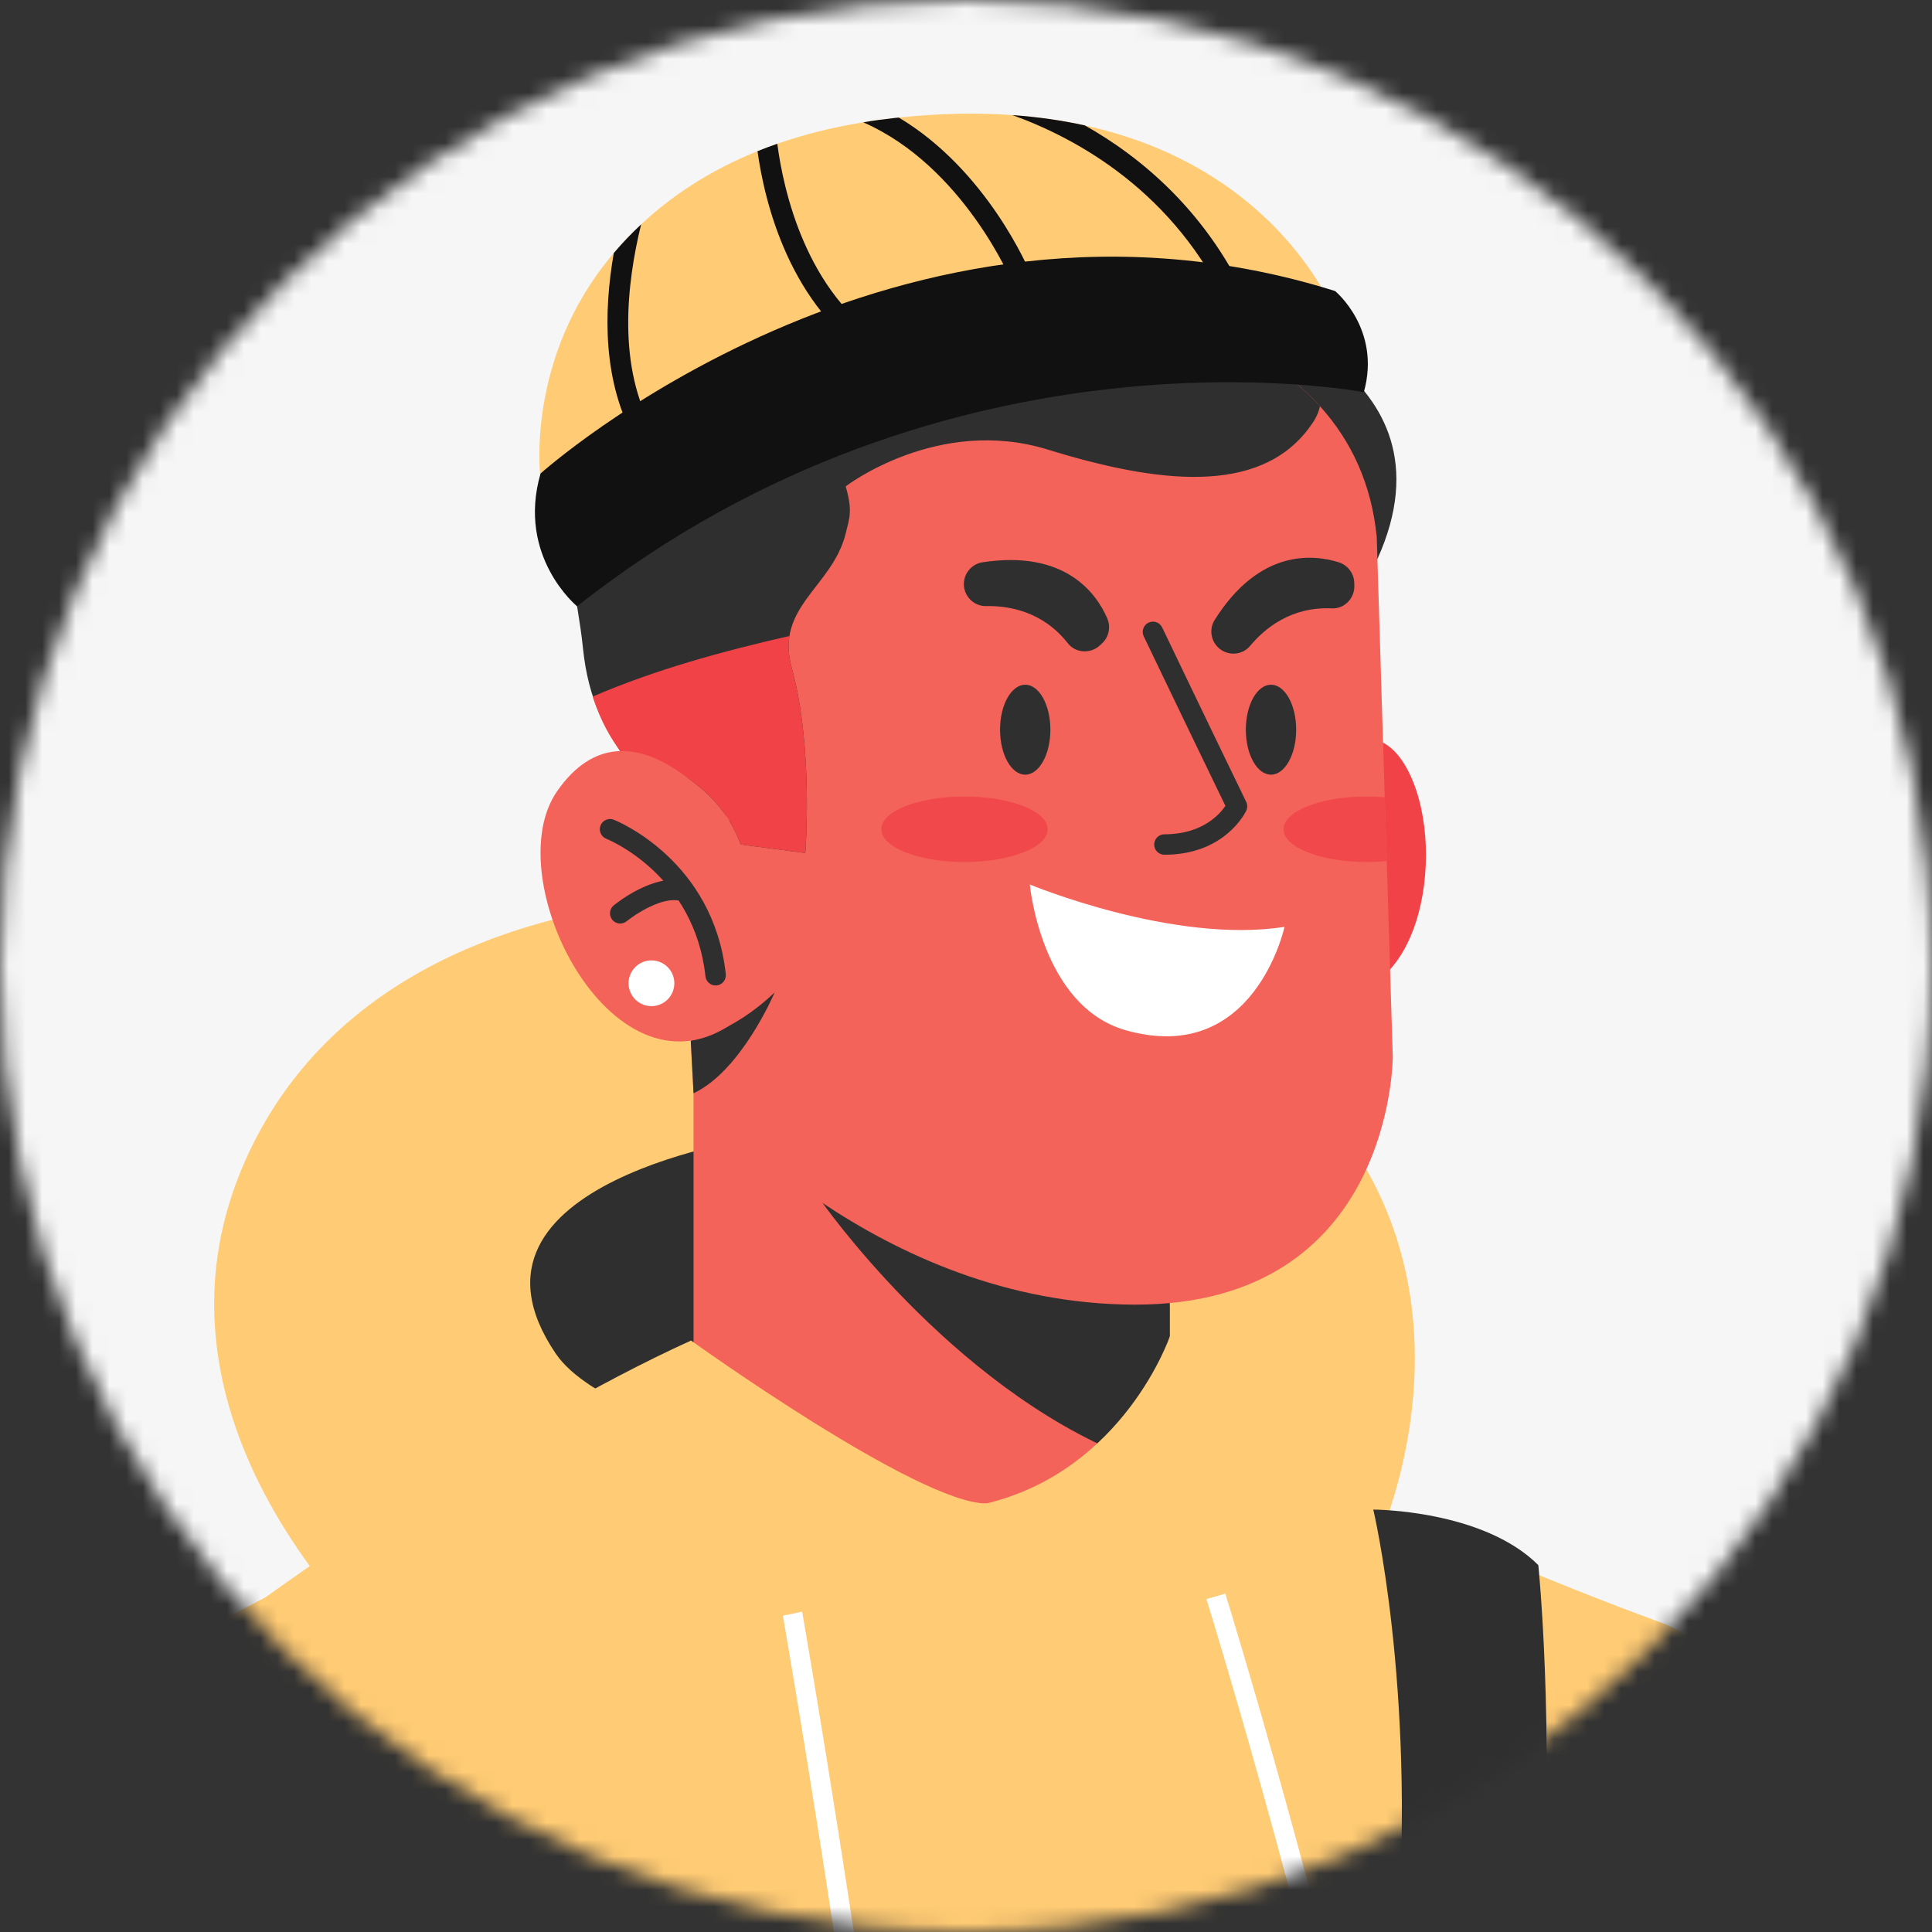 <svg width="115" height="115" viewBox="0 0 115 115" fill="none" xmlns="http://www.w3.org/2000/svg">
<rect x="0" y="0" width="115" height="115" fill="#333333" stroke="none"/>
<mask id="mask0_22_83" style="mask-type:alpha" maskUnits="userSpaceOnUse" x="0" y="0" width="115" height="115">
<circle cx="57.5" cy="57.5" r="57.5" fill="#F6F6F6"/>
</mask>
<g mask="url(#mask0_22_83)">
<circle cx="56.373" cy="54.869" r="63.137" fill="#F6F6F6"/>
<path d="M81.743 92.39C81.743 92.39 92.255 71.025 69.926 59.171C54.306 50.877 24.149 49.36 14.942 68.345C6.382 85.998 25.636 100.85 25.636 100.85C25.636 100.85 66.865 109.666 81.743 92.39Z" fill="#FFCB74"/>
<path d="M45.395 67.658C45.395 67.658 26.093 70.289 33.087 80.581C36.789 86.028 57.705 89 57.705 89C57.705 89 61.801 70.133 45.395 67.658Z" fill="#2F2F2F"/>
<path d="M107.866 115.118C106.622 105.857 104.233 98.535 98.743 96.534C85.832 91.828 69.033 83.596 69.033 83.596C57.999 88.567 42.331 83.596 42.331 83.596C42.331 83.596 23.919 90.011 9.881 98.374C2.901 102.536 1.61 107.606 2.33 115.118H107.866Z" fill="#FFCB74"/>
<path d="M21.952 115.118C20.052 100.229 12.575 99.995 5.536 101.823C5.536 101.823 0.614 106.141 -5.768 115.118H21.952Z" fill="#FFCB74"/>
<path d="M121.013 115.118C110.751 104.074 102.554 99.258 102.554 99.258C100.233 98.827 98.496 103.821 99.45 115.118H121.013Z" fill="#FFCB74"/>
<path d="M63.387 113.637C75.293 113.637 79.023 102.965 79.06 102.854C79.196 102.445 78.977 102.002 78.57 101.865C78.16 101.729 77.719 101.949 77.581 102.356C77.437 102.781 73.903 112.771 62.192 112.039C50.02 111.28 34.383 103.237 34.227 103.156C33.843 102.958 33.374 103.109 33.176 103.489C32.976 103.873 33.126 104.343 33.509 104.541C34.159 104.879 49.59 112.814 62.094 113.595C62.534 113.623 62.966 113.637 63.387 113.637Z" fill="#FFCB74"/>
<path d="M49.658 115.118H50.841C48.508 99.684 46.609 89.498 46.555 89.213C46.496 88.894 46.188 88.688 45.871 88.747C45.554 88.806 45.345 89.112 45.405 89.43C45.458 89.713 47.34 99.807 49.658 115.118Z" fill="white"/>
<path d="M77.45 115.118H78.659C74.482 99.189 71.152 89.182 71.066 88.927C70.962 88.621 70.632 88.457 70.325 88.56C70.018 88.663 69.853 88.994 69.957 89.301C70.042 89.553 73.322 99.408 77.45 115.118Z" fill="white"/>
<path d="M83.186 115.118H91.803C92.525 102.421 91.567 93.161 91.567 93.161C88.256 89.856 81.743 89.856 81.743 89.856C81.743 89.856 84.24 100.335 83.186 115.118Z" fill="#2F2F2F"/>
<path d="M69.632 77.77V84.922C68.795 85.598 67.949 86.188 67.1 86.696C54.681 94.154 41.282 84.922 41.282 84.922V60.123L66.251 75.665L69.632 77.77Z" fill="#F36359"/>
<path d="M69.632 77.565V84.922C68.794 85.598 67.949 86.188 67.1 86.696C56.524 82.509 48.827 71.415 48.827 71.415L66.251 75.665L69.632 77.565Z" fill="#2F2F2F"/>
<path d="M73.236 18.46C73.236 18.46 87.097 21.956 81.989 33.275C81.989 33.275 72.837 23.185 73.236 18.46Z" fill="#2F2F2F"/>
<path d="M77.555 46.073C77.555 46.073 81.618 41.274 83.913 46.073C86.21 50.873 84.444 60.586 78.262 58.997L77.555 46.073Z" fill="#F14347"/>
<path d="M82.904 62.904C82.904 62.904 82.925 77.69 67.543 77.657C52.258 77.629 41.84 65.624 41.299 65.069L41.281 65.055L41.115 61.945L40.246 45.815L39.781 37.193C39.781 37.193 37.828 21.668 52.582 18.837C63.361 16.768 73.47 18.557 78.571 24.182C80.449 26.256 81.648 28.853 81.949 31.97L82.425 47.457L82.543 51.253L82.904 62.904Z" fill="#F36359"/>
<path d="M61.299 52.648C61.299 52.648 69.857 56.21 76.459 55.169C76.459 55.169 74.674 63.484 67.022 61.328C61.958 59.902 61.299 52.648 61.299 52.648Z" fill="white"/>
<path d="M34.698 38.56C35.018 41.781 36.158 43.523 36.919 44.709C41.281 45.657 43.264 48.039 44.094 50.268L47.934 50.774C47.934 50.774 48.439 44.507 47.127 39.756C46.114 36.099 49.542 34.959 50.338 31.758C50.573 30.807 50.756 30.388 50.338 28.95C50.338 28.95 55.819 24.739 62.363 26.759C68.913 28.783 74.9 29.481 77.896 25.506C78.194 25.112 78.46 24.7 78.57 24.183C73.471 18.559 63.361 16.766 52.583 18.837C37.827 21.668 34.479 28.824 34.479 28.824C33.342 32.465 34.387 35.425 34.698 38.56Z" fill="#2F2F2F"/>
<path d="M46.993 37.855C43 38.77 39.052 39.841 35.282 41.462C35.768 42.994 36.423 44.037 36.919 44.709C41.281 45.657 43.264 48.039 44.094 50.268L47.933 50.774C47.933 50.774 48.439 44.507 47.127 39.756C46.926 39.036 46.902 38.415 46.993 37.855Z" fill="#F14347"/>
<path d="M32.175 28.478C32.175 28.478 56.13 19.003 73.161 18.426C73.605 18.411 74.047 18.401 74.482 18.401C76.259 18.39 77.936 18.495 79.471 18.732C79.471 18.732 76.222 10.023 64.575 7.466C63.249 7.173 61.813 6.962 60.26 6.85C58.216 6.706 55.971 6.738 53.502 6.999L53.26 7.022C52.615 7.093 51.989 7.178 51.384 7.281C49.509 7.585 47.81 8.018 46.268 8.558C45.864 8.697 45.473 8.845 45.09 8.999C42.233 10.151 39.962 11.671 38.162 13.358C37.571 13.909 37.03 14.479 36.536 15.061C31.205 21.323 32.175 28.478 32.175 28.478Z" fill="#FFCB74"/>
<path d="M60.261 6.85C64.12 8.242 69.932 11.421 73.161 18.426C73.341 18.812 73.511 19.212 73.674 19.623L74.807 19.178C74.701 18.914 74.594 18.655 74.482 18.401C71.99 12.664 67.892 9.331 64.575 7.466C63.249 7.173 61.813 6.962 60.261 6.85Z" fill="#111111"/>
<path d="M51.384 7.281C57.328 9.884 60.207 16.724 60.242 16.806L61.366 16.343C61.236 16.026 58.752 10.133 53.502 6.999L53.26 7.022C52.615 7.093 51.989 7.178 51.384 7.281Z" fill="#111111"/>
<path d="M45.09 8.999C45.511 12.023 46.993 18.273 52.137 21.471L52.78 20.438C47.949 17.437 46.622 11.26 46.268 8.558C45.864 8.697 45.473 8.845 45.09 8.999Z" fill="#111111"/>
<path d="M37.89 26.31L38.94 25.697C36.712 21.891 37.306 16.846 38.162 13.358C37.571 13.909 37.03 14.479 36.536 15.061C35.928 18.528 35.847 22.825 37.89 26.31Z" fill="#111111"/>
<path d="M81.18 23.346C81.18 23.346 56.531 18.572 34.351 36.09C34.351 36.09 30.747 33.139 32.175 28.186C32.175 28.186 53.382 9.132 79.471 17.324C79.471 17.324 82.232 19.595 81.18 23.346Z" fill="#111111"/>
<path d="M57.411 51.31C54.675 51.31 52.459 50.437 52.459 49.36C52.459 48.284 54.675 47.411 57.411 47.411C60.147 47.411 62.363 48.284 62.363 49.36C62.363 50.437 60.147 51.31 57.411 51.31Z" fill="#F1484B"/>
<path d="M81.349 51.31C78.617 51.31 76.4 50.436 76.4 49.36C76.4 48.283 78.617 47.41 81.349 47.41C81.72 47.41 82.081 47.427 82.425 47.457L82.543 51.253C82.162 51.29 81.759 51.31 81.349 51.31Z" fill="#F1484B"/>
<path d="M62.523 43.434C62.523 44.913 61.852 46.111 61.026 46.111C60.197 46.111 59.527 44.913 59.527 43.434C59.527 41.955 60.197 40.757 61.026 40.757C61.852 40.757 62.523 41.955 62.523 43.434Z" fill="#2F2F2F"/>
<path d="M77.153 43.434C77.153 44.913 76.482 46.111 75.655 46.111C74.826 46.111 74.157 44.913 74.157 43.434C74.157 41.955 74.826 40.757 75.655 40.757C76.482 40.757 77.153 41.955 77.153 43.434Z" fill="#2F2F2F"/>
<path d="M65.906 36.803C65.27 35.337 63.424 32.715 58.484 33.469C57.881 33.562 57.422 34.063 57.377 34.671C57.322 35.435 57.93 36.091 58.696 36.077C60.041 36.048 62.066 36.384 63.563 38.291C64.031 38.886 64.921 38.929 65.474 38.412L65.602 38.292C66.01 37.911 66.128 37.316 65.906 36.803Z" fill="#2F2F2F"/>
<path d="M79.683 33.469C78.159 32.99 74.967 32.669 72.304 36.898C71.978 37.414 72.057 38.089 72.488 38.521C73.031 39.063 73.923 39.032 74.413 38.444C75.273 37.41 76.853 36.097 79.274 36.213C80.03 36.249 80.644 35.605 80.616 34.849L80.609 34.673C80.587 34.114 80.214 33.636 79.683 33.469Z" fill="#2F2F2F"/>
<path d="M46.112 59.069C46.043 59.232 44.097 63.746 41.297 65.069L41.281 65.053L41.117 61.945C41.117 61.945 43.543 61.531 46.112 59.069Z" fill="#2F2F2F"/>
<path d="M43.404 48.798C43.404 48.798 37.491 40.857 33.161 47.097C29.59 52.24 36.339 65.642 43.404 61.05V48.798Z" fill="#F36359"/>
<path d="M37.415 58.528C37.415 59.28 38.024 59.89 38.776 59.89C39.53 59.89 40.139 59.28 40.139 58.528C40.139 57.777 39.53 57.166 38.776 57.166C38.024 57.166 37.415 57.777 37.415 58.528Z" fill="white"/>
<path d="M42.596 58.659L42.663 58.656C42.996 58.619 43.237 58.318 43.202 57.985C42.462 51.23 36.779 48.891 36.537 48.795C36.225 48.669 35.871 48.822 35.746 49.134C35.623 49.446 35.774 49.799 36.086 49.925C36.3 50.011 41.333 52.106 41.992 58.117C42.026 58.428 42.29 58.659 42.596 58.659Z" fill="#2F2F2F"/>
<path d="M36.919 54.971C37.053 54.971 37.188 54.926 37.302 54.835C37.831 54.406 39.435 53.353 40.484 53.621C40.81 53.704 41.141 53.508 41.225 53.182C41.307 52.858 41.111 52.526 40.785 52.443C38.957 51.974 36.777 53.693 36.533 53.891C36.274 54.103 36.234 54.487 36.446 54.748C36.566 54.894 36.742 54.971 36.919 54.971Z" fill="#2F2F2F"/>
<path d="M69.31 50.877C72.916 50.877 74.132 48.359 74.183 48.252C74.26 48.087 74.259 47.894 74.179 47.73C71.706 42.636 69.202 37.401 69.177 37.348C69.032 37.045 68.669 36.916 68.365 37.062C68.062 37.208 67.935 37.571 68.079 37.874C68.104 37.925 70.516 42.965 72.942 47.969C72.594 48.481 71.551 49.661 69.31 49.661C68.975 49.661 68.702 49.935 68.702 50.269C68.702 50.607 68.975 50.877 69.31 50.877Z" fill="#2F2F2F"/>
<path d="M41.135 79.794C41.135 79.794 54.683 89.534 58.73 89.49C58.73 89.49 53.472 95.549 45.148 96.366C34.23 97.438 15.825 95.066 15.825 95.066C15.825 95.066 29.753 84.946 41.135 79.794Z" fill="#FFCB74"/>
<path d="M69.632 79.55C69.632 79.55 66.918 87.498 58.73 89.49C58.73 89.49 60.562 96.951 68.843 95.781C77.124 94.612 81.743 89.856 81.743 89.856C81.743 89.856 76.168 79.55 69.632 79.55Z" fill="#FFCB74"/>
</g>
</svg>
